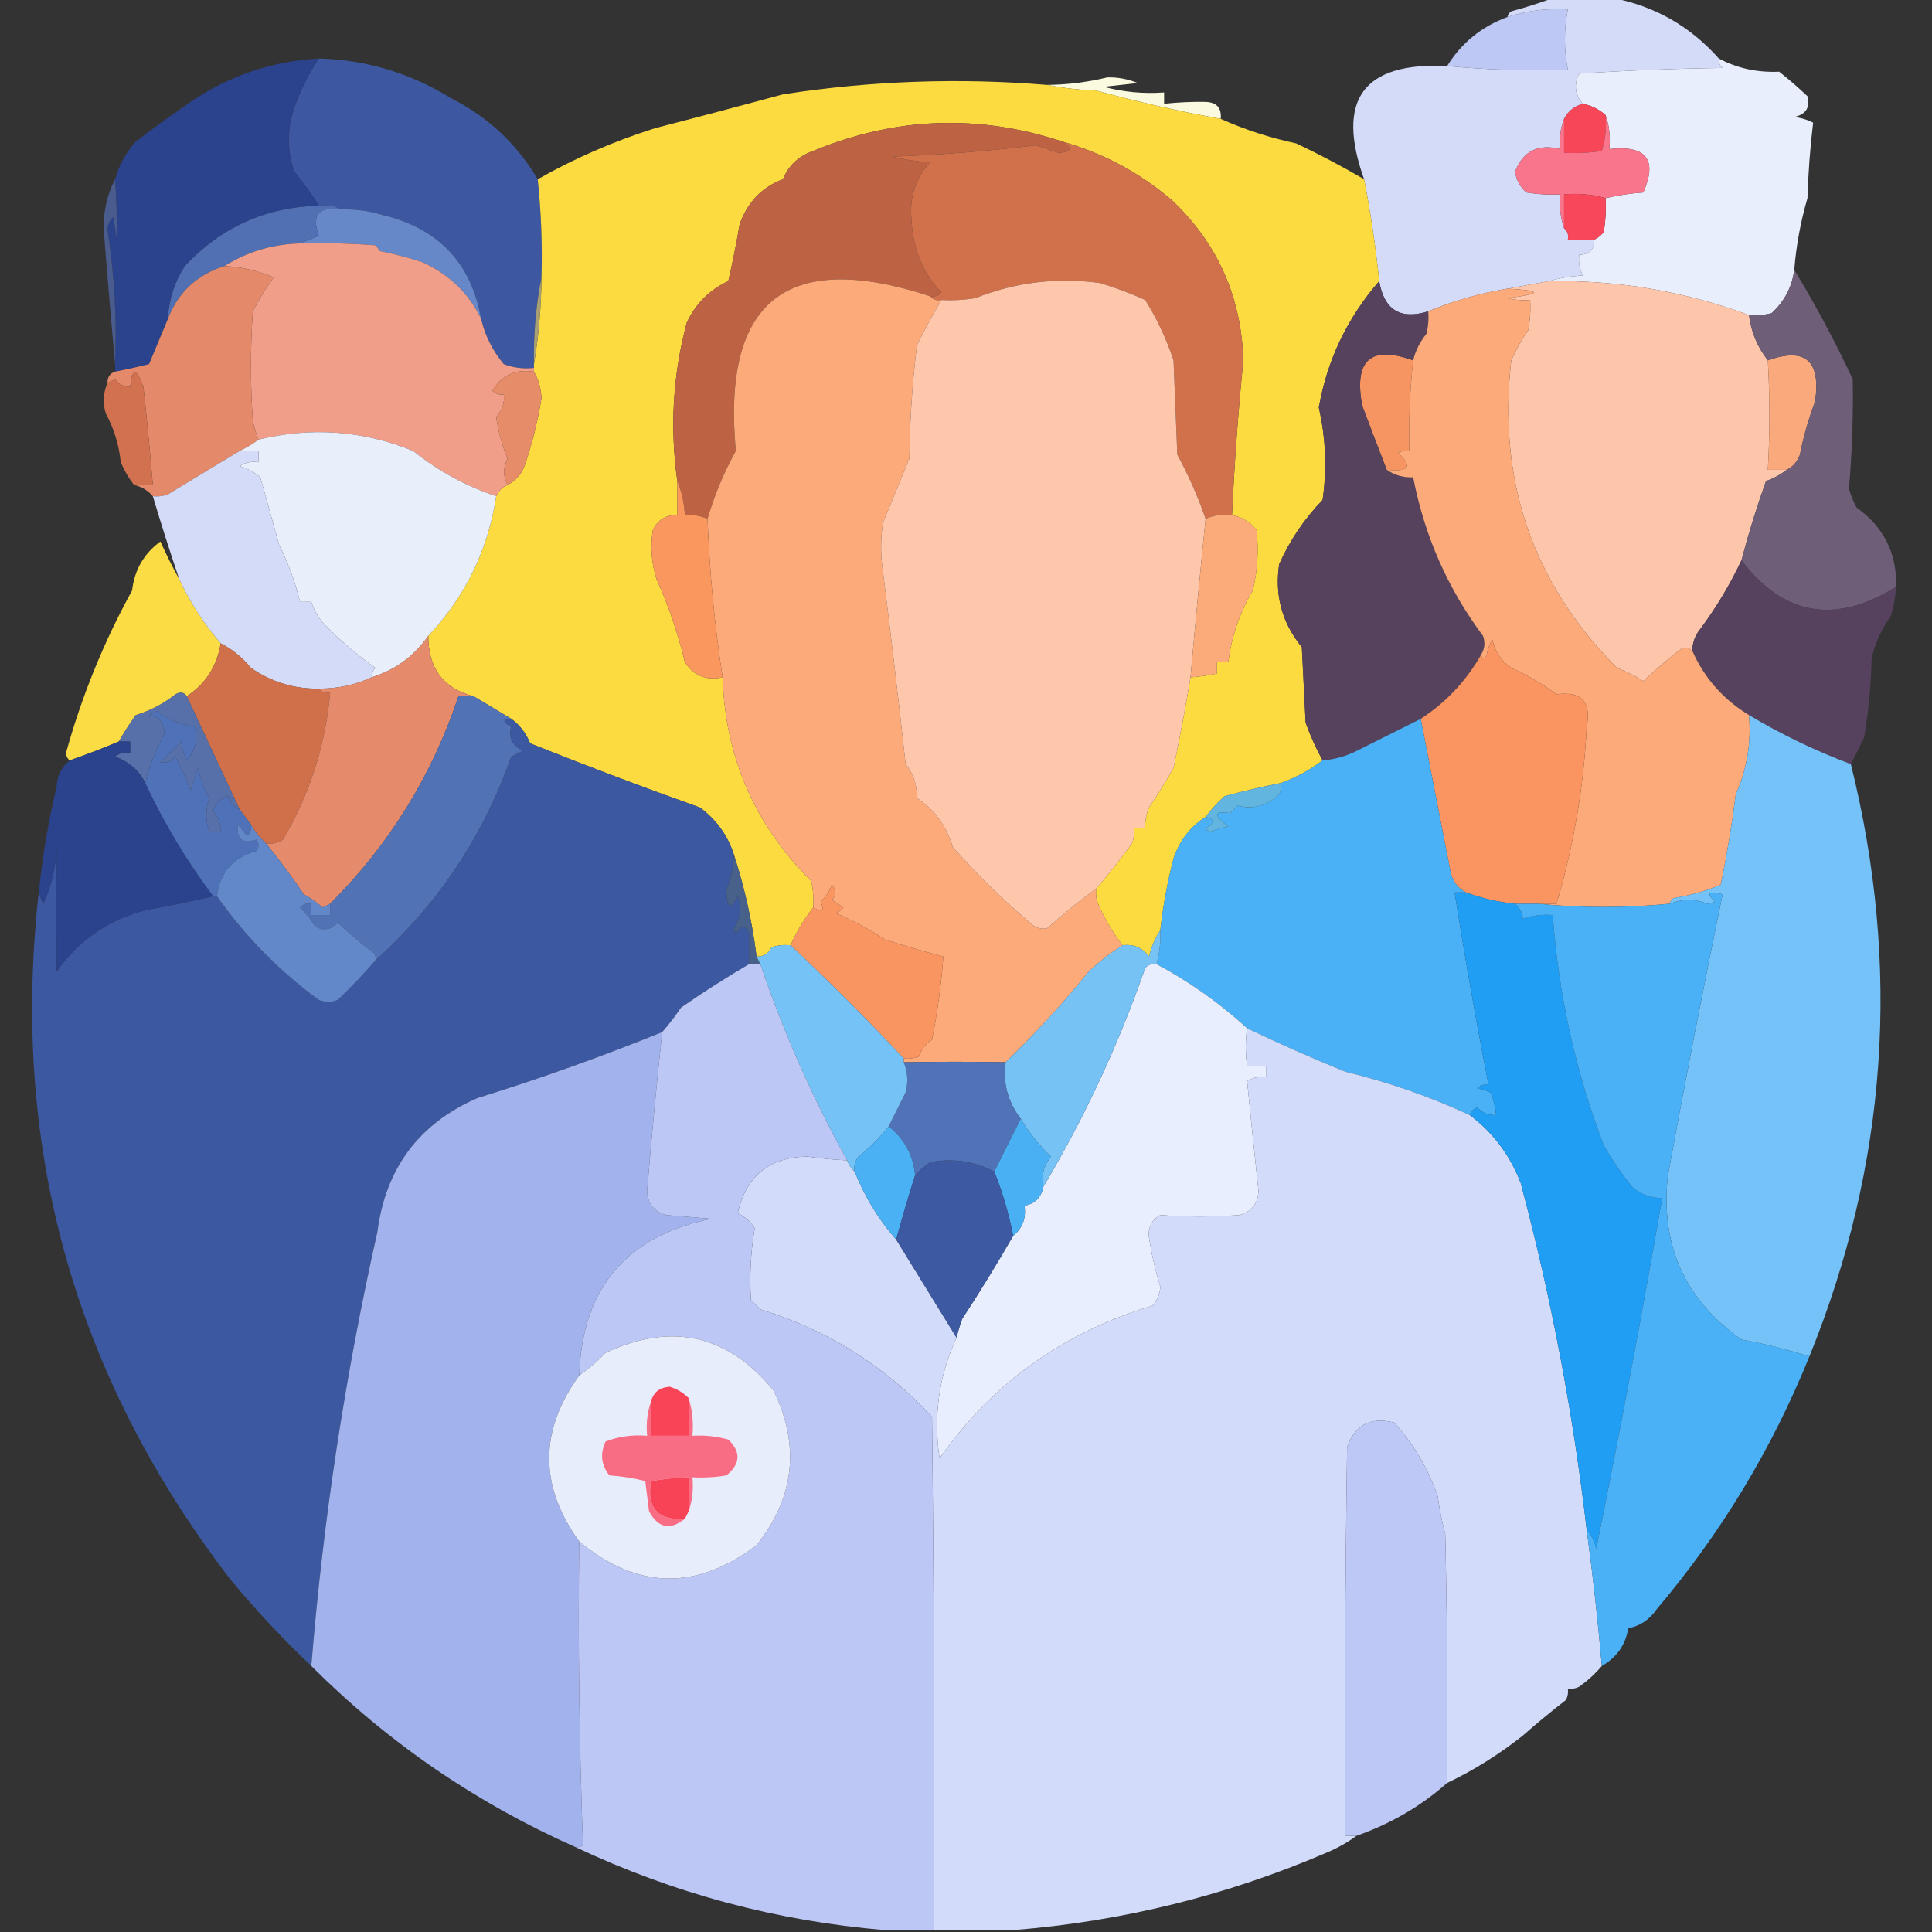 <svg width="512" height="512" viewBox="0 0 512 512" fill="none" xmlns="http://www.w3.org/2000/svg">
<rect x="0" y="0" width="512" height="512" fill="#333333" stroke="none"/>
<g clip-path="url(#clip0_12_11)">
<path fill-rule="evenodd" clip-rule="evenodd" d="M383.5 17.5C387.309 11.364 392.642 7.031 399.5 4.5C404.676 2.816 410.009 2.15 415.5 2.5C414.446 7.81 414.446 13.143 415.5 18.5C404.654 18.828 393.987 18.494 383.5 17.5Z" fill="#BDC8F4"/>
<path fill-rule="evenodd" clip-rule="evenodd" d="M84.5 15.5C97.06 15.852 108.726 19.352 119.5 26C129.304 30.973 136.97 38.14 142.5 47.5C143.411 56.126 143.745 64.793 143.5 73.5C142.028 80.951 141.361 88.618 141.5 96.5C141.5 96.833 141.5 97.167 141.5 97.5C138.753 97.813 136.086 97.48 133.5 96.5C130.542 92.945 128.542 88.945 127.5 84.5C124.896 69.727 116.23 60.56 101.5 57C97.914 55.892 94.247 55.392 90.5 55.5C88.736 54.539 86.736 54.205 84.5 54.5C82.577 51.397 80.41 48.397 78 45.5C76.064 39.818 76.064 34.152 78 28.5C79.666 23.834 81.833 19.501 84.5 15.5Z" fill="#3D58A0"/>
<path fill-rule="evenodd" clip-rule="evenodd" d="M455.5 15.5C460.319 18.084 465.652 19.251 471.5 19C474.106 21.049 476.606 23.216 479 25.5C479.757 28.476 478.591 30.309 475.5 31C477.256 31.202 478.922 31.702 480.5 32.5C479.704 39.117 479.204 45.783 479 52.5C477.186 58.718 476.019 65.051 475.5 71.5C474.935 75.99 472.935 79.824 469.5 83C467.527 83.496 465.527 83.662 463.5 83.5C446.515 77.213 428.848 74.213 410.5 74.5C413.305 73.68 416.305 73.18 419.5 73C418.594 71.3 418.261 69.467 418.5 67.5C421.142 67.512 422.475 66.179 422.5 63.5C423.458 63.047 424.292 62.38 425 61.5C425.498 58.518 425.665 55.518 425.5 52.5C428.747 51.748 432.081 51.248 435.5 51C439.299 42.273 436.299 38.44 426.5 39.5C426.81 36.287 426.477 33.287 425.5 30.5C423.784 28.975 421.784 27.975 419.5 27.5C417.358 25.109 417.025 22.443 418.5 19.5C431.154 18.667 443.82 18.167 456.5 18C455.748 17.329 455.414 16.496 455.5 15.5Z" fill="#E9EEFC"/>
<path fill-rule="evenodd" clip-rule="evenodd" d="M323.5 31.5C312.38 29.47 301.38 26.97 290.5 24C285.981 23.825 281.647 23.325 277.5 22.5C282.939 22.436 288.272 21.77 293.5 20.5C296.295 20.453 298.961 20.953 301.5 22C298.5 22.333 295.5 22.667 292.5 23C297.708 24.397 303.041 24.897 308.5 24.5C308.5 25.5 308.5 26.5 308.5 27.5C312.185 27.105 315.852 26.938 319.5 27C322.447 27.112 323.78 28.612 323.5 31.5Z" fill="#FAFAE0"/>
<path fill-rule="evenodd" clip-rule="evenodd" d="M411.5 -0.5C416.833 -0.5 422.167 -0.5 427.5 -0.5C438.609 1.654 447.942 6.988 455.5 15.5C455.414 16.496 455.748 17.329 456.5 18C443.82 18.167 431.154 18.667 418.5 19.5C417.025 22.443 417.358 25.109 419.5 27.5C417.225 28.111 415.559 29.445 414.5 31.5C413.527 33.948 413.194 36.615 413.5 39.5C407.603 38.034 403.603 40.034 401.5 45.5C401.848 47.697 402.848 49.53 404.5 51C407.482 51.498 410.482 51.665 413.5 51.5C413.19 54.713 413.523 57.713 414.5 60.5C415.404 61.209 415.737 62.209 415.5 63.5C417.833 63.5 420.167 63.5 422.5 63.5C422.475 66.179 421.142 67.512 418.5 67.5C418.261 69.467 418.594 71.3 419.5 73C416.305 73.18 413.305 73.68 410.5 74.5C406.833 75.167 403.167 75.833 399.5 76.5C392.247 77.697 385.247 79.697 378.5 82.5C371.15 84.827 366.817 82.16 365.5 74.5C364.575 65.409 363.242 56.409 361.5 47.5C353.957 26.393 361.29 16.393 383.5 17.5C393.987 18.494 404.654 18.828 415.5 18.5C414.446 13.143 414.446 7.81 415.5 2.5C410.009 2.15 404.676 2.816 399.5 4.5C399.611 3.883 399.944 3.383 400.5 3C404.333 1.966 407.999 0.8 411.5 -0.5Z" fill="#D3DBF9"/>
<path fill-rule="evenodd" clip-rule="evenodd" d="M84.5 15.5C81.833 19.501 79.666 23.834 78 28.5C76.064 34.152 76.064 39.818 78 45.5C80.41 48.397 82.577 51.397 84.5 54.5C70.406 54.916 58.572 60.25 49 70.5C46.264 74.779 44.764 79.446 44.5 84.5C42.849 88.474 41.182 92.474 39.5 96.5C36.473 97.249 33.473 97.916 30.5 98.5C30.5 97.833 30.5 97.167 30.5 96.5C30.985 84.583 30.319 72.75 28.5 61C28.509 59.596 29.009 58.43 30 57.5C30.333 59.5 30.667 61.5 31 63.5C31.022 58.182 30.855 52.849 30.5 47.5C31.547 43.739 33.38 40.406 36 37.5C40.745 33.878 45.578 30.378 50.5 27C60.785 20.022 72.119 16.188 84.5 15.5Z" fill="#2B428C"/>
<path fill-rule="evenodd" clip-rule="evenodd" d="M419.5 27.5C421.784 27.975 423.784 28.975 425.5 30.5C425.784 33.777 425.451 36.943 424.5 40C421.183 40.498 417.85 40.665 414.5 40.5C414.5 37.5 414.5 34.5 414.5 31.5C415.559 29.445 417.225 28.111 419.5 27.5Z" fill="#F84659"/>
<path fill-rule="evenodd" clip-rule="evenodd" d="M425.5 30.5C426.477 33.287 426.81 36.287 426.5 39.5C436.299 38.44 439.299 42.273 435.5 51C432.081 51.248 428.747 51.748 425.5 52.5C422.038 51.518 418.371 51.185 414.5 51.5C414.5 54.5 414.5 57.5 414.5 60.5C413.523 57.713 413.19 54.713 413.5 51.5C410.482 51.665 407.482 51.498 404.5 51C402.848 49.53 401.848 47.697 401.5 45.5C403.603 40.034 407.603 38.034 413.5 39.5C413.194 36.615 413.527 33.948 414.5 31.5C414.5 34.5 414.5 37.5 414.5 40.5C417.85 40.665 421.183 40.498 424.5 40C425.451 36.943 425.784 33.777 425.5 30.5Z" fill="#F8758B"/>
<path fill-rule="evenodd" clip-rule="evenodd" d="M277.5 22.5C281.647 23.325 285.981 23.825 290.5 24C301.38 26.97 312.38 29.47 323.5 31.5C329.87 34.345 336.536 36.512 343.5 38C349.648 40.907 355.648 44.074 361.5 47.5C363.242 56.409 364.575 65.409 365.5 74.5C357.033 84.264 351.699 95.431 349.5 108C351.348 116.124 351.682 124.291 350.5 132.5C345.658 137.504 341.825 143.171 339 149.5C337.749 157.742 339.749 165.076 345 171.5C345.333 178.167 345.667 184.833 346 191.5C347.24 194.978 348.74 198.311 350.5 201.5C347.151 204.062 343.485 206.062 339.5 207.5C334.559 208.484 329.559 209.65 324.5 211C322.627 212.704 320.96 214.537 319.5 216.5C315.439 219.079 312.606 222.746 311 227.5C309.381 233.761 308.214 240.095 307.5 246.5C306.132 248.564 305.132 250.898 304.5 253.5C302.754 251.146 300.421 250.146 297.5 250.5C294.898 247.172 292.731 243.506 291 239.5C290.51 238.207 290.343 236.873 290.5 235.5C293.803 231.687 296.969 227.687 300 223.5C300.49 222.207 300.657 220.873 300.5 219.5C301.5 219.5 302.5 219.5 303.5 219.5C303.433 217.599 303.767 215.766 304.5 214C306.769 210.642 308.936 207.142 311 203.5C312.649 195.586 314.149 187.586 315.5 179.5C317.861 179.326 320.194 178.993 322.5 178.5C322.5 177.5 322.5 176.5 322.5 175.5C323.5 175.5 324.5 175.5 325.5 175.5C326.356 168.725 328.523 162.392 332 156.5C333.262 151.213 333.596 145.88 333 140.5C331.322 138.334 329.155 137.001 326.5 136.5C327.127 122.808 328.127 109.141 329.5 95.5C328.973 78.622 322.64 64.455 310.5 53C302.008 45.752 292.342 40.586 281.5 37.5C259.227 30.178 237.227 31.011 215.5 40C211.612 41.393 208.946 43.893 207.5 47.5C201.919 49.585 198.086 53.585 196 59.5C195.144 64.556 194.144 69.556 193 74.5C188 76.833 184.333 80.5 182 85.5C178.32 99.3 177.486 113.3 179.5 127.5C179.5 130.5 179.5 133.5 179.5 136.5C176.491 136.423 174.324 137.756 173 140.5C172.304 144.905 172.637 149.239 174 153.5C177.193 160.577 179.693 167.911 181.5 175.5C183.817 179.09 187.151 180.423 191.5 179.5C192.157 200.591 199.991 218.591 215 233.5C215.497 235.81 215.663 238.143 215.5 240.5C213.119 243.56 211.119 246.894 209.5 250.5C207.801 250.34 206.134 250.506 204.5 251C203.692 252.706 202.359 253.539 200.5 253.5C199.327 244.21 197.327 235.21 194.5 226.5C192.868 221.422 189.868 217.255 185.5 214C170.421 208.631 155.421 202.964 140.5 197C139.419 194.315 137.752 192.149 135.5 190.5C132.167 188.5 128.833 186.5 125.5 184.5C117.49 182.457 113.49 177.124 113.5 168.5C123.307 158.113 129.307 145.78 131.5 131.5C132.1 130.1 133.1 129.1 134.5 128.5C136.606 127.434 138.106 125.767 139 123.5C141.028 117.591 142.528 111.591 143.5 105.5C143.357 102.887 142.69 100.553 141.5 98.5C141.5 98.167 141.5 97.833 141.5 97.5C141.5 97.167 141.5 96.833 141.5 96.5C142.762 89.031 143.429 81.365 143.5 73.5C143.745 64.793 143.411 56.126 142.5 47.5C152.245 41.968 162.579 37.468 173.5 34C184.716 31.096 196.05 28.096 207.5 25C230.724 21.405 254.057 20.572 277.5 22.5Z" fill="#FCDB41"/>
<path fill-rule="evenodd" clip-rule="evenodd" d="M281.5 37.5C284.403 39.245 284.07 40.245 280.5 40.5C278.5 39.833 276.5 39.167 274.5 38.5C261.907 40.049 249.241 41.049 236.5 41.5C239.785 42.324 243.118 42.824 246.5 43C242.773 47.052 241.106 51.886 241.5 57.5C241.81 65.712 244.477 72.379 249.5 77.5C248.675 78.386 247.675 78.719 246.5 78.5C208.471 66.033 191.304 79.699 195 119.5C191.784 125.344 189.284 131.344 187.5 137.5C185.621 136.659 183.621 136.325 181.5 136.5C181.324 133.273 180.657 130.273 179.5 127.5C177.486 113.3 178.32 99.3 182 85.5C184.333 80.5 188 76.833 193 74.5C194.144 69.556 195.144 64.556 196 59.5C198.086 53.585 201.919 49.585 207.5 47.5C208.946 43.893 211.612 41.393 215.5 40C237.227 31.011 259.227 30.178 281.5 37.5Z" fill="#BD6242"/>
<path fill-rule="evenodd" clip-rule="evenodd" d="M425.5 52.5C425.665 55.518 425.498 58.518 425 61.5C424.292 62.38 423.458 63.047 422.5 63.5C420.167 63.5 417.833 63.5 415.5 63.5C415.737 62.209 415.404 61.209 414.5 60.5C414.5 57.5 414.5 54.5 414.5 51.5C418.371 51.185 422.038 51.518 425.5 52.5Z" fill="#F8465A"/>
<path fill-rule="evenodd" clip-rule="evenodd" d="M90.5 55.5C94.247 55.392 97.914 55.892 101.5 57C116.23 60.56 124.896 69.727 127.5 84.5C124.262 77.765 119.095 72.765 112 69.5C108.227 68.27 104.394 67.27 100.5 66.5C100.291 65.914 99.957 65.414 99.5 65C92.842 64.5 86.175 64.334 79.5 64.5C81.042 63.837 82.709 63.17 84.5 62.5C82.479 56.906 84.479 54.573 90.5 55.5Z" fill="#6687C8"/>
<path fill-rule="evenodd" clip-rule="evenodd" d="M84.5 54.5C86.735 54.205 88.735 54.539 90.5 55.5C84.479 54.573 82.479 56.906 84.5 62.5C82.709 63.17 81.042 63.837 79.5 64.5C72.195 64.716 65.529 66.716 59.5 70.5C52.198 72.805 47.198 77.472 44.5 84.5C44.764 79.446 46.264 74.779 49 70.5C58.572 60.25 70.406 54.916 84.5 54.5Z" fill="#5170B4"/>
<path fill-rule="evenodd" clip-rule="evenodd" d="M281.5 37.5C292.342 40.586 302.008 45.752 310.5 53C322.64 64.455 328.973 78.622 329.5 95.5C328.127 109.141 327.127 122.808 326.5 136.5C323.941 136.198 321.607 136.532 319.5 137.5C317.504 131.704 315.004 126.037 312 120.5C311.667 112.167 311.333 103.833 311 95.5C309.097 89.801 306.597 84.468 303.5 79.5C299.661 77.755 295.661 76.255 291.5 75C280.127 73.45 269.127 74.784 258.5 79C255.518 79.498 252.518 79.665 249.5 79.5C248.209 79.737 247.209 79.404 246.5 78.5C247.675 78.719 248.675 78.386 249.5 77.5C244.477 72.379 241.81 65.712 241.5 57.5C241.106 51.886 242.773 47.052 246.5 43C243.118 42.824 239.785 42.324 236.5 41.5C249.241 41.049 261.907 40.049 274.5 38.5C276.5 39.167 278.5 39.833 280.5 40.5C284.07 40.245 284.403 39.245 281.5 37.5Z" fill="#D0714B"/>
<path fill-rule="evenodd" clip-rule="evenodd" d="M30.5 47.5C30.855 52.849 31.022 58.182 31 63.5C30.667 61.5 30.333 59.5 30 57.5C29.009 58.43 28.509 59.596 28.5 61C30.319 72.75 30.986 84.583 30.5 96.5C29.43 84.828 28.43 72.994 27.5 61C27.347 56.124 28.347 51.624 30.5 47.5Z" fill="#4A5B8E"/>
<path fill-rule="evenodd" clip-rule="evenodd" d="M246.5 78.5C247.209 79.404 248.209 79.737 249.5 79.5C247.201 83.333 245.034 87.333 243 91.5C241.771 101.441 241.104 111.441 241 121.5C238.68 127.132 236.347 132.799 234 138.5C233.333 142.833 233.333 147.167 234 151.5C236.124 168.492 238.124 185.492 240 202.5C242.057 205.028 243.057 208.028 243 211.5C247.66 214.563 250.827 218.896 252.5 224.5C259.179 232.017 266.179 238.85 273.5 245C274.759 245.982 276.092 246.315 277.5 246C281.782 242.195 286.115 238.695 290.5 235.5C290.343 236.873 290.51 238.207 291 239.5C292.731 243.506 294.898 247.172 297.5 250.5C294.306 252.51 291.306 254.843 288.5 257.5C281.6 266.025 274.267 274.025 266.5 281.5C257.595 281.34 248.595 281.34 239.5 281.5C239.5 281.167 239.5 280.833 239.5 280.5C240.873 280.657 242.207 280.49 243.5 280C244.158 278.095 245.325 276.595 247 275.5C248.444 268.177 249.444 260.843 250 253.5C244.764 252.122 239.597 250.622 234.5 249C230.404 246.295 226.07 243.962 221.5 242C222.308 241.692 222.975 241.192 223.5 240.5C222.5 239.833 221.5 239.167 220.5 238.5C221.645 237.109 221.645 235.776 220.5 234.5C219.772 236.193 218.772 237.693 217.5 239C218.567 241.427 217.9 241.927 215.5 240.5C215.663 238.143 215.497 235.81 215 233.5C199.991 218.591 192.157 200.591 191.5 179.5C189.384 165.842 188.051 151.842 187.5 137.5C189.284 131.344 191.784 125.344 195 119.5C191.304 79.699 208.471 66.033 246.5 78.5Z" fill="#FDAA7B"/>
<path fill-rule="evenodd" clip-rule="evenodd" d="M79.5 64.5C86.175 64.334 92.842 64.5 99.5 65C99.957 65.414 100.291 65.914 100.5 66.5C104.394 67.27 108.227 68.27 112 69.5C119.095 72.765 124.262 77.765 127.5 84.5C128.542 88.945 130.542 92.945 133.5 96.5C136.086 97.48 138.753 97.813 141.5 97.5C141.5 97.833 141.5 98.167 141.5 98.5C136.689 97.74 133.022 99.407 130.5 103.5C131.325 104.386 132.325 104.719 133.5 104.5C133.771 106.821 133.104 108.821 131.5 110.5C132.043 114.342 133.043 118.009 134.5 121.5C133.305 123.894 133.305 126.227 134.5 128.5C133.1 129.1 132.1 130.1 131.5 131.5C123.481 128.828 116.148 124.828 109.5 119.5C96.157 114.083 82.49 113.083 68.5 116.5C67.852 114.914 67.352 113.247 67 111.5C66.333 101.833 66.333 92.167 67 82.5C68.603 79.388 70.437 76.388 72.5 73.5C68.364 71.754 64.031 70.754 59.5 70.5C65.529 66.716 72.195 64.716 79.5 64.5Z" fill="#F09E8A"/>
<path fill-rule="evenodd" clip-rule="evenodd" d="M59.5 70.5C64.031 70.754 68.364 71.754 72.5 73.5C70.437 76.388 68.603 79.388 67 82.5C66.333 92.167 66.333 101.833 67 111.5C67.352 113.247 67.852 114.914 68.5 116.5C66.927 117.687 65.261 118.687 63.5 119.5C57.157 123.337 50.823 127.171 44.5 131C43.207 131.49 41.873 131.657 40.5 131.5C39.198 129.972 37.531 128.972 35.5 128.5C37.167 128.5 38.833 128.5 40.5 128.5C39.778 119.831 38.945 111.165 38 102.5C36.148 97.414 34.981 97.414 34.5 102.5C32.857 102.52 31.524 101.853 30.5 100.5C29.817 100.863 29.15 101.196 28.5 101.5C28.427 99.973 29.094 98.973 30.5 98.5C33.473 97.916 36.473 97.249 39.5 96.5C41.182 92.474 42.849 88.474 44.5 84.5C47.198 77.472 52.198 72.805 59.5 70.5Z" fill="#E48A6B"/>
<path fill-rule="evenodd" clip-rule="evenodd" d="M319.5 137.5C318.073 151.492 316.739 165.492 315.5 179.5C314.149 187.586 312.649 195.586 311 203.5C308.936 207.142 306.769 210.642 304.5 214C303.767 215.766 303.433 217.599 303.5 219.5C302.5 219.5 301.5 219.5 300.5 219.5C300.657 220.873 300.49 222.207 300 223.5C296.969 227.687 293.803 231.687 290.5 235.5C286.115 238.695 281.782 242.195 277.5 246C276.092 246.315 274.759 245.982 273.5 245C266.179 238.85 259.179 232.017 252.5 224.5C250.827 218.896 247.66 214.563 243 211.5C243.057 208.028 242.057 205.028 240 202.5C238.124 185.492 236.124 168.492 234 151.5C233.333 147.167 233.333 142.833 234 138.5C236.347 132.799 238.68 127.132 241 121.5C241.104 111.441 241.771 101.441 243 91.5C245.034 87.333 247.201 83.333 249.5 79.5C252.518 79.665 255.518 79.498 258.5 79C269.127 74.784 280.127 73.45 291.5 75C295.661 76.255 299.661 77.755 303.5 79.5C306.597 84.468 309.097 89.801 311 95.5C311.333 103.833 311.667 112.167 312 120.5C315.004 126.037 317.504 131.704 319.5 137.5Z" fill="#FEC6AB"/>
<path fill-rule="evenodd" clip-rule="evenodd" d="M410.5 74.5C428.848 74.213 446.515 77.213 463.5 83.5C464.059 87.952 465.725 91.952 468.5 95.5C469.046 105.202 469.046 114.869 468.5 124.5C470.167 124.5 471.833 124.5 473.5 124.5C471.891 125.771 470.058 126.771 468 127.5C465.524 134.427 463.357 141.427 461.5 148.5C458.356 155.168 454.523 161.501 450 167.5C448.991 169.025 448.491 170.692 448.5 172.5C447.577 171.697 446.577 171.53 445.5 172C442.026 174.638 438.693 177.471 435.5 180.5C433.269 179.097 430.936 177.93 428.5 177C406.171 154.519 396.838 127.352 400.5 95.5C401.743 92.681 403.243 90.014 405 87.5C405.497 84.854 405.664 82.187 405.5 79.5C403.473 79.662 401.473 79.496 399.5 79C408.811 77.845 408.811 77.012 399.5 76.5C403.167 75.833 406.833 75.167 410.5 74.5Z" fill="#FDC6AB"/>
<path fill-rule="evenodd" clip-rule="evenodd" d="M143.5 73.5C143.429 81.365 142.762 89.031 141.5 96.5C141.361 88.618 142.028 80.951 143.5 73.5Z" fill="#A8A074"/>
<path fill-rule="evenodd" clip-rule="evenodd" d="M473.5 124.5C471.833 124.5 470.167 124.5 468.5 124.5C469.046 114.869 469.046 105.202 468.5 95.5C478.45 91.93 482.616 95.596 481 106.5C479.282 110.995 477.949 115.662 477 120.5C476.34 122.324 475.173 123.657 473.5 124.5Z" fill="#F9A97B"/>
<path fill-rule="evenodd" clip-rule="evenodd" d="M475.5 71.5C481.178 80.854 486.345 90.52 491 100.5C491.151 110.208 490.818 119.875 490 129.5C490.471 131.246 491.138 132.913 492 134.5C499.215 139.644 502.715 146.644 502.5 155.5C486.389 165.539 472.722 163.206 461.5 148.5C463.357 141.427 465.524 134.427 468 127.5C470.058 126.771 471.891 125.771 473.5 124.5C475.173 123.657 476.34 122.324 477 120.5C477.949 115.662 479.282 110.995 481 106.5C482.616 95.596 478.45 91.93 468.5 95.5C465.725 91.952 464.059 87.952 463.5 83.5C465.527 83.662 467.527 83.496 469.5 83C472.935 79.824 474.935 75.99 475.5 71.5Z" fill="#6E5E77"/>
<path fill-rule="evenodd" clip-rule="evenodd" d="M374.5 95.5C373.635 103.466 373.302 111.466 373.5 119.5C372.448 119.351 371.448 119.517 370.5 120C374.459 123.638 373.459 125.138 367.5 124.5C365.331 118.927 363.165 113.26 361 107.5C358.744 95.414 363.244 91.414 374.5 95.5Z" fill="#F69462"/>
<path fill-rule="evenodd" clip-rule="evenodd" d="M141.5 98.5C142.69 100.553 143.357 102.887 143.5 105.5C142.528 111.591 141.028 117.591 139 123.5C138.106 125.767 136.606 127.434 134.5 128.5C133.305 126.227 133.305 123.894 134.5 121.5C133.043 118.009 132.043 114.342 131.5 110.5C133.104 108.821 133.771 106.821 133.5 104.5C132.325 104.719 131.325 104.386 130.5 103.5C133.022 99.407 136.689 97.74 141.5 98.5Z" fill="#E68C69"/>
<path fill-rule="evenodd" clip-rule="evenodd" d="M35.5 128.5C34.093 126.692 32.926 124.692 32 122.5C31.536 117.904 30.203 113.571 28 109.5C27.199 106.633 27.366 103.966 28.5 101.5C29.15 101.196 29.817 100.863 30.5 100.5C31.524 101.853 32.857 102.52 34.5 102.5C34.981 97.414 36.148 97.414 38 102.5C38.945 111.165 39.778 119.831 40.5 128.5C38.833 128.5 37.167 128.5 35.5 128.5Z" fill="#D1714F"/>
<path fill-rule="evenodd" clip-rule="evenodd" d="M131.5 131.5C129.307 145.78 123.307 158.113 113.5 168.5C109.791 173.862 104.791 177.528 98.5 179.5C98.414 178.504 98.748 177.671 99.5 177C95.041 173.876 90.874 170.376 87 166.5C84.836 164.52 83.336 162.187 82.5 159.5C81.5 159.5 80.5 159.5 79.5 159.5C78.284 154.378 76.451 149.378 74 144.5C72.333 138.5 70.667 132.5 69 126.5C67.4 125.134 65.567 124.134 63.5 123.5C65.045 122.548 66.712 122.215 68.5 122.5C68.5 121.5 68.5 120.5 68.5 119.5C66.833 119.5 65.167 119.5 63.5 119.5C65.261 118.687 66.927 117.687 68.5 116.5C82.49 113.083 96.157 114.083 109.5 119.5C116.148 124.828 123.481 128.828 131.5 131.5Z" fill="#E9EEFB"/>
<path fill-rule="evenodd" clip-rule="evenodd" d="M365.5 74.5C366.817 82.16 371.15 84.827 378.5 82.5C378.662 84.527 378.495 86.527 378 88.5C376.295 90.577 375.128 92.91 374.5 95.5C363.244 91.414 358.744 95.414 361 107.5C363.165 113.26 365.331 118.927 367.5 124.5C369.515 125.924 371.848 126.59 374.5 126.5C377.487 141.983 383.654 155.983 393 168.5C393.64 170.265 393.473 171.932 392.5 173.5C388.548 180.453 383.214 186.12 376.5 190.5C370.855 193.322 365.189 196.156 359.5 199C356.647 200.43 353.647 201.263 350.5 201.5C348.74 198.311 347.24 194.978 346 191.5C345.667 184.833 345.333 178.167 345 171.5C339.749 165.076 337.749 157.742 339 149.5C341.825 143.171 345.658 137.504 350.5 132.5C351.682 124.291 351.348 116.124 349.5 108C351.699 95.431 357.033 84.264 365.5 74.5Z" fill="#57425E"/>
<path fill-rule="evenodd" clip-rule="evenodd" d="M179.5 127.5C180.657 130.273 181.324 133.273 181.5 136.5C183.621 136.325 185.621 136.659 187.5 137.5C188.051 151.842 189.384 165.842 191.5 179.5C187.151 180.423 183.817 179.09 181.5 175.5C179.693 167.911 177.193 160.577 174 153.5C172.637 149.239 172.304 144.905 173 140.5C174.324 137.756 176.491 136.423 179.5 136.5C179.5 133.5 179.5 130.5 179.5 127.5Z" fill="#F9975E"/>
<path fill-rule="evenodd" clip-rule="evenodd" d="M461.5 148.5C472.722 163.206 486.389 165.539 502.5 155.5C502.322 158.216 501.822 160.883 501 163.5C498.566 166.795 496.899 170.462 496 174.5C495.84 181.563 495.173 188.563 494 195.5C492.807 197.886 491.64 200.22 490.5 202.5C481.13 198.982 472.13 194.649 463.5 189.5C456.671 185.344 451.671 179.677 448.5 172.5C448.491 170.692 448.991 169.025 450 167.5C454.523 161.501 458.356 155.168 461.5 148.5Z" fill="#56425E"/>
<path fill-rule="evenodd" clip-rule="evenodd" d="M47.5 153.5C50.428 159.723 54.094 165.39 58.5 170.5C57.469 176.591 54.469 181.258 49.5 184.5C48.749 183.427 47.749 183.26 46.5 184C43.342 186.497 39.842 188.33 36 189.5C34.357 191.758 32.857 194.092 31.5 196.5C27.183 198.324 22.85 199.991 18.5 201.5C17.876 201.083 17.543 200.416 17.5 199.5C21.675 184.435 27.509 170.102 35 156.5C35.631 151.048 38.131 146.714 42.5 143.5C44.099 147.031 45.766 150.364 47.5 153.5Z" fill="#FBDC44"/>
<path fill-rule="evenodd" clip-rule="evenodd" d="M326.5 136.5C329.155 137.001 331.322 138.334 333 140.5C333.596 145.88 333.262 151.213 332 156.5C328.523 162.392 326.356 168.725 325.5 175.5C324.5 175.5 323.5 175.5 322.5 175.5C322.5 176.5 322.5 177.5 322.5 178.5C320.194 178.993 317.861 179.326 315.5 179.5C316.739 165.492 318.073 151.492 319.5 137.5C321.607 136.532 323.941 136.198 326.5 136.5Z" fill="#FBAB7A"/>
<path fill-rule="evenodd" clip-rule="evenodd" d="M63.5 119.5C65.167 119.5 66.833 119.5 68.5 119.5C68.5 120.5 68.5 121.5 68.5 122.5C66.712 122.215 65.045 122.548 63.5 123.5C65.567 124.134 67.4 125.134 69 126.5C70.667 132.5 72.333 138.5 74 144.5C76.451 149.378 78.284 154.378 79.5 159.5C80.5 159.5 81.5 159.5 82.5 159.5C83.336 162.187 84.836 164.52 87 166.5C90.874 170.376 95.041 173.876 99.5 177C98.748 177.671 98.414 178.504 98.5 179.5C94.167 181.502 89.5 182.502 84.5 182.5C77.937 182.591 71.937 180.758 66.5 177C64.274 174.272 61.607 172.105 58.5 170.5C54.094 165.39 50.428 159.723 47.5 153.5C45.021 146.148 42.688 138.815 40.5 131.5C41.873 131.657 43.207 131.49 44.5 131C50.823 127.171 57.157 123.337 63.5 119.5Z" fill="#D3DBF9"/>
<path fill-rule="evenodd" clip-rule="evenodd" d="M399.5 76.5C408.811 77.012 408.811 77.845 399.5 79C401.473 79.496 403.473 79.662 405.5 79.5C405.664 82.187 405.497 84.854 405 87.5C403.243 90.014 401.743 92.681 400.5 95.5C396.838 127.352 406.171 154.519 428.5 177C430.936 177.93 433.269 179.097 435.5 180.5C438.693 177.471 442.026 174.638 445.5 172C446.577 171.53 447.577 171.697 448.5 172.5C451.671 179.677 456.671 185.344 463.5 189.5C464.141 196.821 462.975 203.821 460 210.5C458.984 218.561 457.651 226.561 456 234.5C452.002 236.14 447.836 237.307 443.5 238C442.944 238.383 442.611 238.883 442.5 239.5C430.675 240.648 419.008 240.648 407.5 239.5C409.167 239.5 410.833 239.5 412.5 239.5C417.041 224.179 419.708 208.512 420.5 192.5C421.758 185.964 419.092 183.13 412.5 184C408.739 181.235 404.739 178.902 400.5 177C397.817 175.155 396.15 172.655 395.5 169.5C394.719 170.729 394.219 172.062 394 173.5C393.31 174.738 392.81 174.738 392.5 173.5C393.473 171.932 393.64 170.265 393 168.5C383.654 155.983 377.487 141.983 374.5 126.5C371.848 126.59 369.515 125.924 367.5 124.5C373.459 125.138 374.459 123.638 370.5 120C371.448 119.517 372.448 119.351 373.5 119.5C373.302 111.466 373.635 103.466 374.5 95.5C375.128 92.91 376.295 90.577 378 88.5C378.495 86.527 378.662 84.527 378.5 82.5C385.247 79.697 392.247 77.697 399.5 76.5Z" fill="#FCAA7A"/>
<path fill-rule="evenodd" clip-rule="evenodd" d="M407.5 239.5C405.5 239.5 403.5 239.5 401.5 239.5C397.055 239.068 392.721 238.068 388.5 236.5C386.485 235.475 385.152 233.808 384.5 231.5C381.856 217.844 379.189 204.178 376.5 190.5C383.214 186.12 388.548 180.453 392.5 173.5C392.81 174.738 393.31 174.738 394 173.5C394.219 172.062 394.719 170.729 395.5 169.5C396.15 172.655 397.817 175.155 400.5 177C404.739 178.902 408.739 181.235 412.5 184C419.092 183.13 421.758 185.964 420.5 192.5C419.708 208.512 417.041 224.179 412.5 239.5C410.833 239.5 409.167 239.5 407.5 239.5Z" fill="#FA9460"/>
<path fill-rule="evenodd" clip-rule="evenodd" d="M58.5 170.5C61.607 172.105 64.274 174.272 66.5 177C71.937 180.758 77.937 182.591 84.5 182.5C85.209 183.404 86.209 183.737 87.5 183.5C86.262 197.456 82.095 210.456 75 222.5C73.644 223.38 72.144 223.714 70.5 223.5C68.866 222.045 67.532 220.378 66.5 218.5C65.5 217.167 64.5 215.833 63.5 214.5C58.839 204.51 54.172 194.51 49.5 184.5C54.469 181.258 57.469 176.591 58.5 170.5Z" fill="#D0704B"/>
<path fill-rule="evenodd" clip-rule="evenodd" d="M113.5 168.5C113.49 177.124 117.49 182.457 125.5 184.5C124.167 184.5 122.833 184.5 121.5 184.5C114.489 205.525 103.156 223.859 87.5 239.5C86.85 239.804 86.183 240.137 85.5 240.5C83.972 239.139 82.305 237.972 80.5 237C77.364 232.362 74.03 227.862 70.5 223.5C72.144 223.714 73.644 223.38 75 222.5C82.095 210.456 86.262 197.456 87.5 183.5C86.209 183.737 85.209 183.404 84.5 182.5C89.5 182.502 94.167 181.502 98.5 179.5C104.791 177.528 109.791 173.862 113.5 168.5Z" fill="#E58A6B"/>
<path fill-rule="evenodd" clip-rule="evenodd" d="M49.5 184.5C54.172 194.51 58.839 204.51 63.5 214.5C61.974 213.895 60.974 212.729 60.5 211C58.558 211.409 57.225 212.743 56.5 215C57.856 216.567 58.523 218.4 58.5 220.5C57.5 220.5 56.5 220.5 55.5 220.5C54.423 217.474 54.423 214.474 55.5 211.5C54.081 209.042 53.081 206.375 52.5 203.5C51.833 205.5 51.167 207.5 50.5 209.5C49.315 206.407 47.981 203.407 46.5 200.5C45.38 201.833 44.047 202.333 42.5 202C44.36 200.14 46.194 198.306 48 196.5C48.202 198.256 48.702 199.922 49.5 201.5C51.854 198.794 52.521 195.794 51.5 192.5C47.803 192.001 44.469 190.667 41.5 188.5C40.833 188.833 40.167 189.167 39.5 189.5C42.33 189.994 43.663 191.661 43.5 194.5C41.249 198.702 39.582 203.035 38.5 207.5C36.871 204.217 34.204 201.883 30.5 200.5C31.689 199.571 33.022 199.238 34.5 199.5C34.5 198.5 34.5 197.5 34.5 196.5C33.5 196.5 32.5 196.5 31.5 196.5C32.857 194.092 34.357 191.758 36 189.5C39.842 188.33 43.342 186.497 46.5 184C47.749 183.26 48.749 183.427 49.5 184.5Z" fill="#5770AA"/>
<path fill-rule="evenodd" clip-rule="evenodd" d="M125.5 184.5C128.833 186.5 132.167 188.5 135.5 190.5C133.075 190.684 133.075 191.351 135.5 192.5C134.659 195.251 135.659 197.418 138.5 199C137.5 199.5 136.5 200 135.5 200.5C128.051 221.673 116.051 239.673 99.5 254.5C99.631 253.761 99.464 253.094 99 252.5C95.687 250.021 92.52 247.355 89.5 244.5C87.724 246.447 85.724 246.78 83.5 245.5C82.407 243.651 81.074 241.984 79.5 240.5C80.325 239.614 81.325 239.281 82.5 239.5C82.5 240.5 82.5 241.5 82.5 242.5C84.167 242.5 85.833 242.5 87.5 242.5C87.5 241.5 87.5 240.5 87.5 239.5C103.156 223.859 114.489 205.525 121.5 184.5C122.833 184.5 124.167 184.5 125.5 184.5Z" fill="#5172B5"/>
<path fill-rule="evenodd" clip-rule="evenodd" d="M135.5 190.5C137.752 192.149 139.419 194.315 140.5 197C155.421 202.964 170.421 208.631 185.5 214C189.868 217.255 192.868 221.422 194.5 226.5C194.361 229.757 193.694 232.924 192.5 236C192.639 240.717 193.639 241.217 195.5 237.5C196.68 240.453 196.347 243.286 194.5 246C194.667 246.5 194.833 247 195 247.5C196.471 245.128 197.637 245.128 198.5 247.5C198.499 250.166 198.499 252.833 198.5 255.5C192.401 259.083 186.401 262.917 180.5 267C178.946 269.287 177.279 271.454 175.5 273.5C159.457 280.015 143.123 285.849 126.5 291C111.019 297.766 102.186 309.599 100 326.5C91.465 364.45 85.632 402.784 82.5 441.5C74.885 434.289 67.719 426.622 61 418.5C19.214 364.025 2.381 302.692 10.5 234.5C10.215 236.288 10.548 237.955 11.5 239.5C13.787 234.482 14.953 229.149 15 223.5C14.926 234.831 14.926 246.164 15 257.5C21.046 248.891 29.213 243.391 39.5 241C45.327 239.961 50.994 238.795 56.5 237.5C56.833 237.5 57.166 237.5 57.5 237.5C64.958 248.125 73.958 257.292 84.5 265C86.166 265.667 87.833 265.667 89.5 265C93.037 261.631 96.371 258.131 99.5 254.5C116.051 239.673 128.051 221.673 135.5 200.5C136.5 200 137.5 199.5 138.5 199C135.659 197.418 134.659 195.251 135.5 192.5C133.075 191.351 133.075 190.684 135.5 190.5Z" fill="#3C58A0"/>
<path fill-rule="evenodd" clip-rule="evenodd" d="M376.5 190.5C379.189 204.178 381.856 217.844 384.5 231.5C385.152 233.808 386.485 235.475 388.5 236.5C387.5 236.5 386.5 236.5 385.5 236.5C388.176 253.554 391.176 270.554 394.5 287.5C393.325 287.281 392.325 287.614 391.5 288.5C392.53 288.554 393.697 288.888 395 289.5C395.813 291.436 396.313 293.436 396.5 295.5C394.516 295.617 392.85 294.95 391.5 293.5C390.478 293.855 389.811 294.522 389.5 295.5C378.886 290.595 367.886 286.762 356.5 284C347.659 280.41 338.993 276.576 330.5 272.5C323.278 265.875 315.278 260.209 306.5 255.5C307.299 252.57 307.632 249.57 307.5 246.5C308.214 240.095 309.381 233.761 311 227.5C312.606 222.746 315.439 219.079 319.5 216.5C321.977 217.12 321.977 218.12 319.5 219.5C319.833 219.833 320.167 220.167 320.5 220.5C322.115 219.846 323.782 219.346 325.5 219C321.457 215.96 321.624 214.794 326 215.5C326.667 214.833 327.333 214.167 328 213.5C332.137 214.57 335.804 213.57 339 210.5C339.483 209.552 339.649 208.552 339.5 207.5C343.485 206.062 347.151 204.062 350.5 201.5C353.647 201.263 356.647 200.43 359.5 199C365.189 196.156 370.855 193.322 376.5 190.5Z" fill="#4AB1F6"/>
<path fill-rule="evenodd" clip-rule="evenodd" d="M31.5 196.5C32.5 196.5 33.5 196.5 34.5 196.5C34.5 197.5 34.5 198.5 34.5 199.5C33.022 199.238 31.689 199.571 30.5 200.5C34.204 201.883 36.871 204.217 38.5 207.5C43.494 218.163 49.494 228.163 56.5 237.5C50.994 238.795 45.328 239.961 39.5 241C29.213 243.391 21.046 248.891 15 257.5C14.926 246.164 14.926 234.831 15 223.5C14.954 229.149 13.787 234.482 11.5 239.5C10.548 237.955 10.215 236.288 10.5 234.5C11.46 225.74 12.96 217.074 15 208.5C15.139 205.555 16.306 203.221 18.5 201.5C22.85 199.991 27.183 198.324 31.5 196.5Z" fill="#2B428C"/>
<path fill-rule="evenodd" clip-rule="evenodd" d="M463.5 189.5C472.13 194.649 481.13 198.982 490.5 202.5C503.855 256.219 500.189 308.552 479.5 359.5C473.853 357.67 467.853 356.17 461.5 355C446.484 344.459 439.984 329.959 442 311.5C446.571 286.565 451.404 261.732 456.5 237C452.748 236.024 452.082 236.69 454.5 239C453.833 239.167 453.167 239.333 452.5 239.5C449.147 238.173 445.814 238.173 442.5 239.5C442.611 238.883 442.944 238.383 443.5 238C447.836 237.307 452.002 236.14 456 234.5C457.651 226.561 458.984 218.561 460 210.5C462.975 203.821 464.141 196.821 463.5 189.5Z" fill="#74C2F8"/>
<path fill-rule="evenodd" clip-rule="evenodd" d="M339.5 207.5C339.649 208.552 339.483 209.552 339 210.5C335.804 213.57 332.137 214.57 328 213.5C327.333 214.167 326.667 214.833 326 215.5C321.624 214.794 321.457 215.96 325.5 219C323.782 219.346 322.115 219.846 320.5 220.5C320.167 220.167 319.833 219.833 319.5 219.5C321.977 218.12 321.977 217.12 319.5 216.5C320.96 214.537 322.627 212.704 324.5 211C329.559 209.65 334.559 208.484 339.5 207.5Z" fill="#62B5DE"/>
<path fill-rule="evenodd" clip-rule="evenodd" d="M63.5 214.5C64.5 215.833 65.5 217.167 66.5 218.5C66.719 219.675 66.386 220.675 65.5 221.5C64.667 220.5 63.833 219.5 63 218.5C62.641 222.48 64.308 223.813 68 222.5C68.667 223.5 68.667 224.5 68 225.5C61.783 227.212 58.283 231.212 57.5 237.5C57.167 237.5 56.833 237.5 56.5 237.5C49.494 228.163 43.494 218.163 38.5 207.5C39.582 203.035 41.249 198.702 43.5 194.5C43.663 191.661 42.33 189.994 39.5 189.5C40.167 189.167 40.833 188.833 41.5 188.5C44.469 190.667 47.803 192.001 51.5 192.5C52.521 195.794 51.854 198.794 49.5 201.5C48.702 199.922 48.202 198.256 48 196.5C46.194 198.306 44.36 200.14 42.5 202C44.047 202.333 45.38 201.833 46.5 200.5C47.981 203.407 49.315 206.407 50.5 209.5C51.167 207.5 51.833 205.5 52.5 203.5C53.081 206.375 54.081 209.042 55.5 211.5C54.423 214.474 54.423 217.474 55.5 220.5C56.5 220.5 57.5 220.5 58.5 220.5C58.523 218.4 57.856 216.567 56.5 215C57.225 212.743 58.558 211.409 60.5 211C60.974 212.729 61.974 213.895 63.5 214.5Z" fill="#4E71B8"/>
<path fill-rule="evenodd" clip-rule="evenodd" d="M66.5 218.5C67.532 220.378 68.866 222.045 70.5 223.5C74.03 227.862 77.364 232.362 80.5 237C82.305 237.972 83.972 239.139 85.5 240.5C86.183 240.137 86.85 239.804 87.5 239.5C87.5 240.5 87.5 241.5 87.5 242.5C85.833 242.5 84.167 242.5 82.5 242.5C82.5 241.5 82.5 240.5 82.5 239.5C81.325 239.281 80.325 239.614 79.5 240.5C81.074 241.984 82.407 243.651 83.5 245.5C85.724 246.78 87.724 246.447 89.5 244.5C92.52 247.355 95.687 250.021 99 252.5C99.464 253.094 99.631 253.761 99.5 254.5C96.371 258.131 93.037 261.631 89.5 265C87.833 265.667 86.167 265.667 84.5 265C73.958 257.292 64.958 248.125 57.5 237.5C58.283 231.212 61.783 227.212 68 225.5C68.667 224.5 68.667 223.5 68 222.5C64.308 223.813 62.641 222.48 63 218.5C63.833 219.5 64.667 220.5 65.5 221.5C66.386 220.675 66.719 219.675 66.5 218.5Z" fill="#6288CA"/>
<path fill-rule="evenodd" clip-rule="evenodd" d="M194.5 226.5C197.327 235.21 199.327 244.21 200.5 253.5C200.833 254.167 201.167 254.833 201.5 255.5C200.5 255.5 199.5 255.5 198.5 255.5C198.499 252.833 198.499 250.166 198.5 247.5C197.637 245.128 196.471 245.128 195 247.5C194.833 247 194.667 246.5 194.5 246C196.347 243.286 196.68 240.453 195.5 237.5C193.639 241.217 192.639 240.717 192.5 236C193.694 232.924 194.361 229.757 194.5 226.5Z" fill="#48618A"/>
<path fill-rule="evenodd" clip-rule="evenodd" d="M239.5 280.5C229.785 270.119 219.785 260.119 209.5 250.5C211.119 246.894 213.119 243.56 215.5 240.5C217.9 241.927 218.567 241.427 217.5 239C218.772 237.693 219.772 236.193 220.5 234.5C221.645 235.776 221.645 237.109 220.5 238.5C221.5 239.167 222.5 239.833 223.5 240.5C222.975 241.192 222.308 241.692 221.5 242C226.07 243.962 230.404 246.295 234.5 249C239.597 250.622 244.764 252.122 250 253.5C249.444 260.843 248.444 268.177 247 275.5C245.325 276.595 244.158 278.095 243.5 280C242.207 280.49 240.873 280.657 239.5 280.5Z" fill="#F99561"/>
<path fill-rule="evenodd" clip-rule="evenodd" d="M306.5 255.5C315.278 260.209 323.278 265.875 330.5 272.5C330.016 275.716 330.016 279.049 330.5 282.5C332.167 282.5 333.833 282.5 335.5 282.5C335.5 283.5 335.5 284.5 335.5 285.5C333.712 285.215 332.045 285.548 330.5 286.5C331.452 296.146 332.452 305.812 333.5 315.5C333.438 318.873 331.771 321.04 328.5 322C321.461 322.505 314.461 322.505 307.5 322C305.167 323.333 304.167 325.333 304.5 328C305.185 332.407 306.185 336.74 307.5 341C307.385 342.895 306.718 344.562 305.5 346C281.811 353.066 262.977 366.566 249 386.5C247.31 375.299 248.81 364.633 253.5 354.5C253.892 352.821 254.392 351.154 255 349.5C259.725 342.281 264.225 334.948 268.5 327.5C270.982 325.497 271.982 322.831 271.5 319.5C274.255 319.037 275.922 317.37 276.5 314.5C287.392 296.212 296.392 276.879 303.5 256.5C304.325 255.614 305.325 255.281 306.5 255.5Z" fill="#E8EEFD"/>
<path fill-rule="evenodd" clip-rule="evenodd" d="M307.5 246.5C307.632 249.57 307.299 252.57 306.5 255.5C305.325 255.281 304.325 255.614 303.5 256.5C296.392 276.879 287.392 296.212 276.5 314.5C275.862 311.715 276.528 309.048 278.5 306.5C275.334 303.465 272.668 300.132 270.5 296.5C267.051 291.972 265.717 286.972 266.5 281.5C274.267 274.025 281.6 266.025 288.5 257.5C291.306 254.843 294.306 252.51 297.5 250.5C300.421 250.146 302.754 251.146 304.5 253.5C305.132 250.898 306.132 248.564 307.5 246.5Z" fill="#76C2F5"/>
<path fill-rule="evenodd" clip-rule="evenodd" d="M175.5 273.5C173.987 287.475 172.654 301.475 171.5 315.5C171.562 318.873 173.229 321.04 176.5 322C180.5 322.333 184.5 322.667 188.5 323C165.954 327.564 154.287 341.397 153.5 364.5C142.885 379.171 142.885 393.838 153.5 408.5C153.172 435.408 153.505 462.241 154.5 489C153.906 489.464 153.239 489.631 152.5 489.5C126.139 477.787 102.806 461.787 82.5 441.5C85.632 402.784 91.465 364.45 100 326.5C102.186 309.599 111.019 297.766 126.5 291C143.123 285.849 159.457 280.015 175.5 273.5Z" fill="#A1B2EC"/>
<path fill-rule="evenodd" clip-rule="evenodd" d="M330.5 272.5C338.993 276.576 347.659 280.41 356.5 284C367.886 286.762 378.886 290.595 389.5 295.5C395.67 300.14 400.17 306.14 403 313.5C411.064 343.754 416.897 374.421 420.5 405.5C422.139 417.611 423.473 429.611 424.5 441.5C422.763 443.55 420.763 445.383 418.5 447C417.552 447.483 416.552 447.649 415.5 447.5C415.649 448.552 415.483 449.552 415 450.5C411.075 453.547 407.241 456.714 403.5 460C397.249 464.952 390.582 469.119 383.5 472.5C383.667 450.497 383.5 428.497 383 406.5C382.118 403.211 381.452 399.877 381 396.5C378.464 389.216 374.631 382.716 369.5 377C363.248 375.417 359.082 377.584 357 383.5C356.5 417.832 356.333 452.165 356.5 486.5C357.5 486.5 358.5 486.5 359.5 486.5C357.115 488.263 354.448 489.763 351.5 491C325.036 502.366 297.369 509.199 268.5 511.5C261.5 511.5 254.5 511.5 247.5 511.5C247.667 466.165 247.5 420.832 247 375.5C234.411 361.917 219.245 352.417 201.5 347C200.667 346.167 199.833 345.333 199 344.5C198.614 338.06 198.947 331.727 200 325.5C198.89 323.757 197.39 322.424 195.5 321.5C197.711 311.642 203.878 306.642 214 306.5C217.49 306.999 220.99 307.332 224.5 307.5C224.932 308.71 225.599 309.71 226.5 310.5C229.177 317.204 232.844 323.204 237.5 328.5C242.866 337.248 248.199 345.915 253.5 354.5C248.81 364.633 247.31 375.299 249 386.5C262.977 366.566 281.811 353.066 305.5 346C306.718 344.562 307.385 342.895 307.5 341C306.185 336.74 305.185 332.407 304.5 328C304.167 325.333 305.167 323.333 307.5 322C314.461 322.505 321.461 322.505 328.5 322C331.771 321.04 333.438 318.873 333.5 315.5C332.452 305.812 331.452 296.146 330.5 286.5C332.045 285.548 333.712 285.215 335.5 285.5C335.5 284.5 335.5 283.5 335.5 282.5C333.833 282.5 332.167 282.5 330.5 282.5C330.016 279.049 330.016 275.716 330.5 272.5Z" fill="#D2DBFA"/>
<path fill-rule="evenodd" clip-rule="evenodd" d="M266.5 281.5C265.717 286.972 267.051 291.972 270.5 296.5C268.167 301.167 265.833 305.833 263.5 310.5C258.219 307.727 252.552 306.893 246.5 308C244.973 309.032 243.64 310.199 242.5 311.5C242.009 306.185 239.676 301.852 235.5 298.5C236.973 295.553 238.473 292.553 240 289.5C240.722 286.739 240.555 284.073 239.5 281.5C248.595 281.34 257.595 281.34 266.5 281.5Z" fill="#5072B6"/>
<path fill-rule="evenodd" clip-rule="evenodd" d="M209.5 250.5C219.785 260.119 229.785 270.119 239.5 280.5C239.5 280.833 239.5 281.167 239.5 281.5C240.555 284.073 240.722 286.739 240 289.5C238.473 292.553 236.973 295.553 235.5 298.5C233.215 301.452 230.548 304.118 227.5 306.5C226.571 307.689 226.238 309.022 226.5 310.5C225.599 309.71 224.932 308.71 224.5 307.5C215.289 290.872 207.622 273.539 201.5 255.5C201.167 254.833 200.833 254.167 200.5 253.5C202.359 253.539 203.692 252.706 204.5 251C206.134 250.506 207.801 250.34 209.5 250.5Z" fill="#75C2F6"/>
<path fill-rule="evenodd" clip-rule="evenodd" d="M388.5 236.5C392.721 238.068 397.055 239.068 401.5 239.5C402.988 240.831 403.655 242.164 403.5 243.5C406.084 242.607 408.751 242.274 411.5 242.5C412.999 263.494 417.499 283.827 425 303.5C427.23 307.37 429.73 311.036 432.5 314.5C434.816 316.494 437.482 317.494 440.5 317.5C435.112 348.605 429.279 379.605 423 410.5C422.626 408.509 421.793 406.842 420.5 405.5C416.897 374.421 411.064 343.754 403 313.5C400.17 306.14 395.67 300.14 389.5 295.5C389.811 294.522 390.478 293.855 391.5 293.5C392.85 294.95 394.516 295.617 396.5 295.5C396.313 293.436 395.813 291.436 395 289.5C393.697 288.888 392.53 288.554 391.5 288.5C392.325 287.614 393.325 287.281 394.5 287.5C391.176 270.554 388.176 253.554 385.5 236.5C386.5 236.5 387.5 236.5 388.5 236.5Z" fill="#209EF4"/>
<path fill-rule="evenodd" clip-rule="evenodd" d="M235.5 298.5C239.676 301.852 242.009 306.185 242.5 311.5C240.702 317.176 239.036 322.843 237.5 328.5C232.844 323.204 229.177 317.204 226.5 310.5C226.238 309.022 226.571 307.689 227.5 306.5C230.548 304.118 233.215 301.452 235.5 298.5Z" fill="#4AB1F5"/>
<path fill-rule="evenodd" clip-rule="evenodd" d="M270.5 296.5C272.668 300.132 275.334 303.465 278.5 306.5C276.528 309.048 275.862 311.715 276.5 314.5C275.922 317.37 274.255 319.037 271.5 319.5C271.982 322.831 270.982 325.497 268.5 327.5C267.36 321.687 265.693 316.021 263.5 310.5C265.833 305.833 268.167 301.167 270.5 296.5Z" fill="#4AB0F4"/>
<path fill-rule="evenodd" clip-rule="evenodd" d="M263.5 310.5C265.693 316.021 267.36 321.687 268.5 327.5C264.225 334.948 259.725 342.281 255 349.5C254.392 351.154 253.892 352.821 253.5 354.5C248.199 345.915 242.866 337.248 237.5 328.5C239.036 322.843 240.702 317.176 242.5 311.5C243.64 310.199 244.973 309.032 246.5 308C252.552 306.893 258.219 307.727 263.5 310.5Z" fill="#3D59A1"/>
<path fill-rule="evenodd" clip-rule="evenodd" d="M479.5 359.5C469.581 384.007 456.081 406.34 439 426.5C437.114 429.242 434.614 430.909 431.5 431.5C430.804 435.881 428.471 439.214 424.5 441.5C423.473 429.611 422.139 417.611 420.5 405.5C421.793 406.842 422.626 408.509 423 410.5C429.279 379.605 435.112 348.605 440.5 317.5C437.482 317.494 434.816 316.494 432.5 314.5C429.73 311.036 427.23 307.37 425 303.5C417.499 283.827 412.999 263.494 411.5 242.5C408.751 242.274 406.084 242.607 403.5 243.5C403.655 242.164 402.988 240.831 401.5 239.5C403.5 239.5 405.5 239.5 407.5 239.5C419.008 240.648 430.675 240.648 442.5 239.5C445.814 238.173 449.147 238.173 452.5 239.5C453.167 239.333 453.833 239.167 454.5 239C452.082 236.69 452.748 236.024 456.5 237C451.404 261.732 446.571 286.565 442 311.5C439.984 329.959 446.484 344.459 461.5 355C467.853 356.17 473.853 357.67 479.5 359.5Z" fill="#4AB1F6"/>
<path fill-rule="evenodd" clip-rule="evenodd" d="M198.5 255.5C199.5 255.5 200.5 255.5 201.5 255.5C207.622 273.539 215.289 290.872 224.5 307.5C220.99 307.332 217.49 306.999 214 306.5C203.878 306.642 197.711 311.642 195.5 321.5C197.39 322.424 198.89 323.757 200 325.5C198.947 331.727 198.614 338.06 199 344.5C199.833 345.333 200.667 346.167 201.5 347C219.245 352.417 234.411 361.917 247 375.5C247.5 420.832 247.667 466.165 247.5 511.5C243.167 511.5 238.833 511.5 234.5 511.5C205.788 509.094 178.455 501.761 152.5 489.5C153.239 489.631 153.906 489.464 154.5 489C153.505 462.241 153.172 435.408 153.5 408.5C168.825 421.261 184.491 421.595 200.5 409.5C210.581 396.793 212.081 383.127 205 368.5C192.852 353.676 178.019 350.343 160.5 358.5C158.362 360.735 156.029 362.735 153.5 364.5C154.287 341.397 165.954 327.564 188.5 323C184.5 322.667 180.5 322.333 176.5 322C173.229 321.04 171.562 318.873 171.5 315.5C172.654 301.475 173.987 287.475 175.5 273.5C177.279 271.454 178.946 269.287 180.5 267C186.401 262.917 192.401 259.083 198.5 255.5Z" fill="#BDC7F6"/>
<path fill-rule="evenodd" clip-rule="evenodd" d="M153.5 408.5C142.885 393.838 142.885 379.171 153.5 364.5C156.029 362.735 158.362 360.735 160.5 358.5C178.019 350.343 192.852 353.676 205 368.5C212.081 383.127 210.581 396.793 200.5 409.5C184.491 421.595 168.825 421.261 153.5 408.5Z" fill="#E8EDFC"/>
<path fill-rule="evenodd" clip-rule="evenodd" d="M182.5 370.5C182.5 373.833 182.5 377.167 182.5 380.5C179.167 380.5 175.833 380.5 172.5 380.5C172.5 377.5 172.5 374.5 172.5 371.5C173.108 369.01 174.775 367.676 177.5 367.5C179.423 368.092 181.089 369.092 182.5 370.5Z" fill="#F94458"/>
<path fill-rule="evenodd" clip-rule="evenodd" d="M383.5 472.5C376.592 478.635 368.592 483.302 359.5 486.5C358.5 486.5 357.5 486.5 356.5 486.5C356.333 452.165 356.5 417.832 357 383.5C359.082 377.584 363.248 375.417 369.5 377C374.631 382.716 378.464 389.216 381 396.5C381.452 399.877 382.118 403.211 383 406.5C383.5 428.497 383.667 450.497 383.5 472.5Z" fill="#BDC8F6"/>
<path fill-rule="evenodd" clip-rule="evenodd" d="M182.5 370.5C183.479 373.625 183.813 376.958 183.5 380.5C186.728 380.299 189.895 380.633 193 381.5C196.417 384.781 196.251 387.947 192.5 391C189.518 391.498 186.518 391.665 183.5 391.5C183.81 394.713 183.477 397.713 182.5 400.5C182.5 397.5 182.5 394.5 182.5 391.5C179.14 391.616 175.807 391.949 172.5 392.5C171.369 399.698 174.369 403.031 181.5 402.5C177.582 405.616 174.415 404.949 172 400.5C171.667 397.833 171.333 395.167 171 392.5C167.924 391.712 164.758 391.212 161.5 391C159.297 388.24 158.964 385.24 160.5 382C164.026 380.663 167.692 380.163 171.5 380.5C171.19 377.287 171.523 374.287 172.5 371.5C172.5 374.5 172.5 377.5 172.5 380.5C175.833 380.5 179.167 380.5 182.5 380.5C182.5 377.167 182.5 373.833 182.5 370.5Z" fill="#F96D84"/>
<path fill-rule="evenodd" clip-rule="evenodd" d="M182.5 400.5C182.167 401.167 181.833 401.833 181.5 402.5C174.369 403.031 171.369 399.698 172.5 392.5C175.807 391.949 179.14 391.616 182.5 391.5C182.5 394.5 182.5 397.5 182.5 400.5Z" fill="#F84256"/>
</g>
<defs>
<clipPath id="clip0_12_11">
<rect width="512" height="512" fill="white"/>
</clipPath>
</defs>
</svg>
